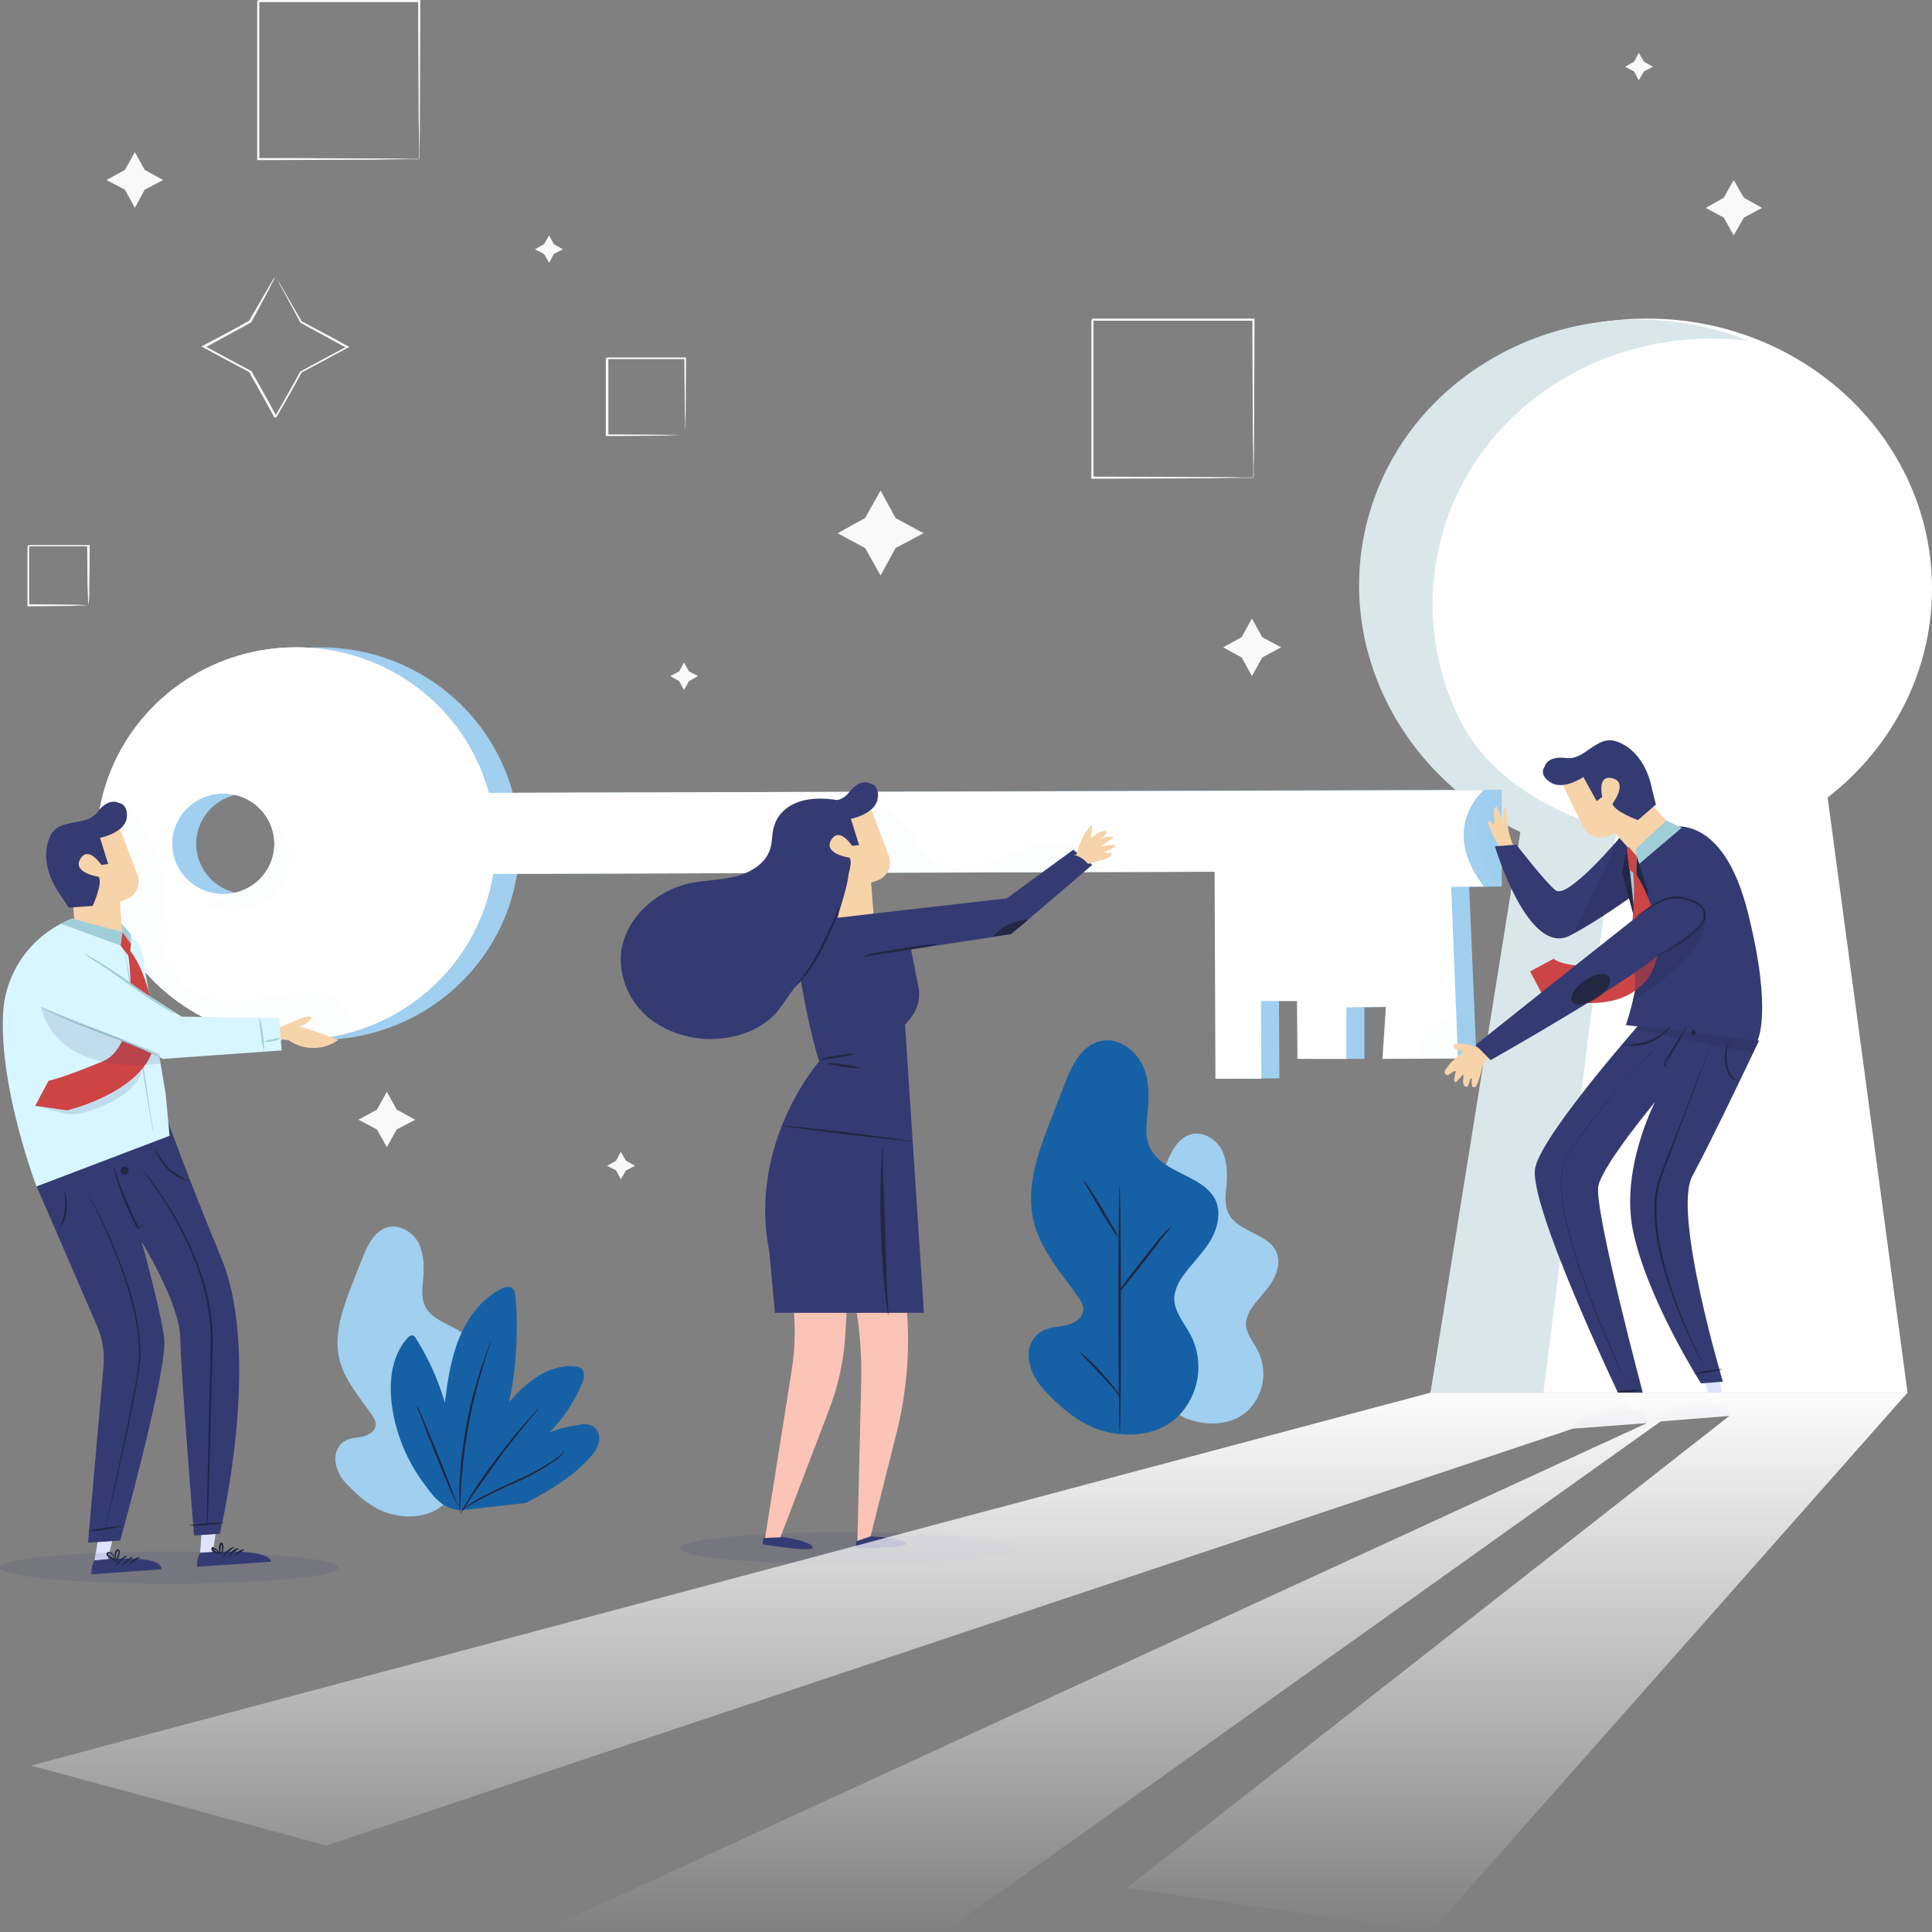 <svg width="1500" height="1500" viewBox="0 0 1500 1500" fill="none" xmlns="http://www.w3.org/2000/svg">
<rect x="0" y="0" width="1500" height="1500" fill="#808080" stroke="none"/>
<g clip-path="url(#clip0_11_2)">
<path d="M1279 666.608C1401.05 666.608 1500 572.754 1500 456.98C1500 341.207 1401.05 247.353 1279 247.353C1156.94 247.353 1058 341.207 1058 456.98C1058 572.754 1156.94 666.608 1279 666.608Z" fill="white"/>
<path d="M1110.67 1081.27H1481L1419 619.366L1357.99 532.433L1196.32 582.625L1110.67 1081.27Z" fill="white"/>
<path d="M1119 417.611C1146.33 314.929 1249.67 250.958 1358 264.738C1348.92 260.992 1339.56 257.923 1330.01 255.555C1212 225.043 1092 290.983 1062 402.85C1032 514.717 1103.67 630.193 1221.67 661.039C1231.2 663.528 1240.89 665.39 1250.67 666.615C1149.67 625.926 1091.67 520.292 1119 417.611Z" fill="#D9E7EA"/>
<path d="M1250.66 666.278L1198.33 1081.27H1110.67L1180.67 644.954L1250.66 666.278Z" fill="#D9E7EA"/>
<path d="M1180.67 644.954H1255.33L1249 678.416H1175.33L1180.67 644.954Z" fill="#D9E7EA"/>
<path d="M1255.34 644.957C1255.34 644.957 1164.34 626.59 1131.33 554.741L1102.67 580.001L1206.67 656.438L1255.34 644.957Z" fill="#D9E7EA"/>
<path d="M314.333 615.759L1166 613.134V688.247L1140.67 688.574L1146.33 821.765L1087.67 822.092L1090 781.74L1059.33 782.068V822.097H1021.33L1020.99 777.154H993.001L993.334 837.197L957.668 837.524L957.001 676.777L314.668 678.746L314.333 615.759Z" fill="#A0CFEF"/>
<path d="M247.998 502.578C217.374 502.675 187.468 511.707 162.06 528.532C136.653 545.357 116.885 569.219 105.257 597.1C93.629 624.982 90.663 655.631 96.735 685.171C102.806 714.712 117.642 741.817 139.366 763.06C161.09 784.302 188.726 798.727 218.78 804.511C248.835 810.296 279.957 807.179 308.211 795.555C336.466 783.932 360.584 764.323 377.515 739.21C394.446 714.096 403.43 684.606 403.331 654.467C403.291 634.449 399.239 614.635 391.406 596.161C383.573 577.686 372.114 560.914 357.685 546.805C343.256 532.695 326.14 521.526 307.318 513.937C288.496 506.348 268.338 502.488 247.998 502.578ZM191.998 694.162C184.153 694.162 176.484 691.872 169.961 687.583C163.438 683.293 158.354 677.196 155.352 670.063C152.35 662.93 151.564 655.081 153.095 647.508C154.625 639.936 158.403 632.98 163.95 627.52C169.498 622.061 176.565 618.343 184.26 616.836C191.954 615.33 199.93 616.103 207.178 619.058C214.426 622.013 220.621 627.016 224.979 633.436C229.338 639.856 231.664 647.403 231.664 655.124C231.679 660.255 230.664 665.338 228.676 670.081C226.688 674.824 223.767 679.134 220.081 682.762C216.394 686.39 212.015 689.265 207.196 691.221C202.376 693.178 197.212 694.177 191.998 694.162V694.162Z" fill="#A0CFEF"/>
<path d="M300.332 615.757L1152 613.461V688.259L1126.67 688.586L1132 821.777L1073.33 822.104L1076 781.752L1045.33 782.08V822.109H1007.33L1006.99 777.165H979L979.333 837.527H943.665L942.997 676.78L300.665 678.748L300.332 615.757Z" fill="white"/>
<path d="M229.331 502.578C198.708 502.675 168.801 511.707 143.394 528.532C117.986 545.357 98.218 569.219 86.591 597.1C74.963 624.982 71.997 655.631 78.068 685.171C84.139 714.712 98.975 741.817 120.699 763.06C142.423 784.302 170.06 798.727 200.114 804.511C230.168 810.296 261.291 807.179 289.545 795.555C317.8 783.932 341.917 764.323 358.848 739.21C375.779 714.096 384.763 684.606 384.664 654.467C384.624 634.449 380.572 614.635 372.74 596.161C364.907 577.686 353.448 560.914 339.019 546.805C324.59 532.695 307.474 521.526 288.652 513.937C269.83 506.348 249.671 502.488 229.331 502.578V502.578ZM173.332 694.162C165.487 694.162 157.818 691.872 151.295 687.583C144.772 683.293 139.688 677.196 136.685 670.063C133.683 662.93 132.898 655.081 134.428 647.508C135.959 639.936 139.736 632.98 145.284 627.52C150.831 622.061 157.899 618.343 165.593 616.836C173.288 615.33 181.263 616.103 188.511 619.058C195.759 622.013 201.954 627.016 206.313 633.436C210.671 639.856 212.998 647.403 212.998 655.124C213.013 660.255 211.998 665.338 210.01 670.081C208.022 674.824 205.101 679.134 201.414 682.762C197.728 686.39 193.349 689.265 188.529 691.221C183.71 693.178 178.545 694.177 173.332 694.162V694.162Z" fill="white"/>
<path d="M229.331 502.578C198.708 502.675 168.801 511.707 143.394 528.532C117.986 545.357 98.218 569.219 86.591 597.1C74.963 624.982 71.997 655.631 78.068 685.171C84.139 714.712 98.975 741.817 120.699 763.06C142.423 784.302 170.06 798.727 200.114 804.511C230.168 810.296 261.291 807.179 289.545 795.555C317.8 783.932 341.917 764.323 358.848 739.21C375.779 714.096 384.763 684.606 384.664 654.467C384.624 634.449 380.572 614.635 372.74 596.161C364.907 577.686 353.448 560.914 339.019 546.805C324.59 532.695 307.474 521.526 288.652 513.937C269.83 506.348 249.671 502.488 229.331 502.578V502.578ZM173.332 694.162C165.487 694.162 157.818 691.872 151.295 687.583C144.772 683.293 139.688 677.196 136.685 670.063C133.683 662.93 132.898 655.081 134.428 647.508C135.959 639.936 139.736 632.98 145.284 627.52C150.831 622.061 157.899 618.343 165.593 616.836C173.288 615.33 181.263 616.103 188.511 619.058C195.759 622.013 201.954 627.016 206.313 633.436C210.671 639.856 212.998 647.403 212.998 655.124C213.013 660.255 211.998 665.338 210.01 670.081C208.022 674.824 205.101 679.134 201.414 682.762C197.728 686.39 193.349 689.265 188.529 691.221C183.71 693.178 178.545 694.177 173.332 694.162V694.162Z" fill="white"/>
<path d="M1152 613.461C1152 613.461 1116.67 642.659 1152.33 688.574C1152 688.259 1183.67 644.307 1152 613.461Z" fill="#A0CFEF"/>
<g opacity="0.11">
<path opacity="0.11" d="M1100.33 823.088C1100.38 817.842 1101.67 812.678 1104.1 808.008C1106.53 803.338 1110.03 799.291 1114.33 796.189C1117.3 794.296 1120.42 792.65 1123.66 791.268C1127.03 789.58 1130.62 788.365 1134.33 787.658C1138.12 786.992 1142.03 787.691 1145.34 789.626L1146.34 821.777L1100.33 823.088Z" fill="#282F56"/>
</g>
<g opacity="0.11">
<path opacity="0.11" d="M1163.33 685.961C1158.66 680.712 1153.67 675.464 1151.33 669.231C1149.93 664.748 1149.04 660.127 1148.66 655.451C1147.66 646.268 1146.66 636.753 1148.66 627.568C1149.09 623.288 1151.11 619.315 1154.33 616.414C1156.01 615.074 1158.13 614.399 1160.29 614.52C1162.45 614.642 1164.48 615.551 1166 617.071L1163.33 685.961Z" fill="#282F56"/>
</g>
<g opacity="0.11">
<path opacity="0.11" d="M218 646.263C220.333 645.936 223.001 651.185 224.001 660.043C224.582 665.295 224.357 670.603 223.333 675.788C221.967 683.344 217.958 690.192 212 695.144C202.294 702.92 190.182 707.202 177.667 707.282C168.336 706.955 163.001 704.329 163.333 702.033C163.333 699.738 168.666 698.096 175.999 695.473C180.235 694.022 184.357 692.268 188.333 690.225C192.976 687.998 197.339 685.246 201.334 682.024C204.651 679.2 207.176 675.585 208.667 671.527C210.111 667.326 211.335 663.055 212.335 658.731C214 651.517 215.665 646.595 218 646.263V646.263Z" fill="#282F56"/>
</g>
<g opacity="0.12">
<path opacity="0.12" d="M657.331 625.272C663.903 623.687 670.76 623.632 677.356 625.113C683.953 626.594 690.108 629.568 695.332 633.8C707.998 644.297 714.331 661.684 728.665 669.558C742.331 676.775 758.997 673.495 773.331 667.91C787.664 662.325 801.663 654.46 816.997 653.146C832.331 651.832 849.997 659.706 852.997 674.47C785.664 678.407 713.991 677.095 646.663 681.03" fill="#282F56"/>
</g>
<g opacity="0.11">
<path opacity="0.11" d="M78.666 618.712C97 619.369 104.334 631.507 113.999 646.925C123.665 662.344 127 681.044 126.333 699.085C125.665 709.917 124 721.066 125.333 731.89C128.666 755.84 150.667 776.179 174.999 777.818C182.831 778.155 190.674 777.494 198.334 775.849C208.334 774.201 218 772.897 228.001 771.255C242.002 769.287 258.001 767.318 267.334 782.737C269.883 787.416 271.47 792.544 272.002 797.828C272.67 807.34 275.335 798.155 272.67 807.34L221.336 806.029C183.965 805.067 148.253 790.641 120.973 765.486C93.692 740.332 76.741 706.199 73.334 669.561L78.666 618.712Z" fill="#282F56"/>
</g>
<path d="M218.333 807.999C218.707 807.409 219.272 806.959 219.937 806.721C220.602 806.484 221.328 806.472 222.001 806.688C223.35 807.083 224.6 807.754 225.668 808.656C231.245 812.15 237.769 813.895 244.376 813.661C250.983 813.427 257.361 811.224 262.669 807.345C252.668 803.408 242.332 799.81 232.001 796.848C233.89 796.562 235.697 795.888 237.305 794.871C238.912 793.854 240.284 792.515 241.332 790.942C241.665 790.615 242 789.958 241.665 789.631C241.533 789.507 241.375 789.413 241.202 789.356C241.029 789.299 240.846 789.281 240.665 789.304C238.01 789.185 235.37 789.753 233.009 790.952C228.008 792.92 223.008 795.216 218.007 797.185C217.407 797.437 216.843 797.768 216.333 798.169C216.035 798.896 215.921 799.684 216 800.465C216.371 802.634 216.594 804.826 216.668 807.025" fill="#F7D3A9"/>
<path d="M76.666 1192.15L73.333 1211.51L83.667 1210.85L88.335 1191.5L76.666 1192.15Z" fill="#DEE3FF"/>
<path d="M156.665 1186.9L155.333 1206.6L165.333 1204.63L168.334 1184.95L156.665 1186.9Z" fill="#DEE3FF"/>
<path d="M93.333 643.972L106.666 679.075C107.383 680.927 107.719 682.9 107.654 684.88C107.589 686.86 107.124 688.807 106.286 690.609C105.448 692.41 104.254 694.03 102.774 695.372C101.295 696.715 99.558 697.755 97.665 698.431L92.998 700.079L94.998 725.667L58.665 728.292L53.332 655.793L93.333 643.972Z" fill="#F7D3A9"/>
<path d="M92 623.303C92 623.303 84.667 618.709 75.666 630.52C66.665 642.331 45.666 634.457 39.001 649.219C32 663.982 37.326 681.369 46.657 694.491L53.322 704.661L71.984 703.35C71.984 703.35 79.985 685.636 76.652 680.714C76.652 680.714 55.985 677.762 62.318 666.935C68.651 656.108 78.652 671.529 78.652 671.529L83.985 670.872L77.652 650.532C77.652 650.532 95.986 646.923 98.319 635.769C100.001 623.96 92 623.303 92 623.303V623.303Z" fill="#343B73"/>
<path d="M28.332 920.848L75.331 1029.44C79.652 1039.47 81.37 1050.41 80.332 1061.26L68.331 1197.73L93.33 1196.08C93.33 1196.08 127.33 1073.71 127.663 1042.56C127.663 1027.79 109.997 964.146 109.997 964.146C109.997 964.146 139.664 1012.37 139.997 1038.94C140.329 1065.52 150.662 1192.15 150.662 1192.15L170.662 1190.83C170.662 1190.83 203.662 1054.03 171.994 977.268C144.327 910.017 129.993 869.661 129.993 869.661L28.332 920.848Z" fill="#343B73"/>
<path d="M56 713.192C40.531 719.216 27.199 729.577 17.659 742.99C8.118 756.403 2.789 772.278 2.333 788.644C-2.35304e-05 847.039 28.332 921.178 28.332 921.178L131.666 881.811L128.666 849.66L110.332 739.434C109.817 736.658 108.556 734.069 106.68 731.934C104.805 729.8 102.383 728.198 99.666 727.296L56 713.192Z" fill="#D8F6FF"/>
<path d="M118.667 877.876C118.398 877.493 118.28 877.027 118.335 876.564C118.002 875.253 118.002 873.939 117.667 872.3C117 868.036 115.992 862.787 114.999 856.882C112.667 842.775 109.999 825.389 106.999 806.033C103.999 786.678 101.333 769.301 99.343 755.185C98.675 749.279 97.668 744.031 97.01 739.767C96.677 738.118 96.677 736.814 96.342 735.502V733.854C96.611 734.237 96.73 734.703 96.675 735.166C97.007 736.477 97.007 737.791 97.343 739.43C98.01 743.694 99.017 748.943 100.01 754.848C102.343 768.627 105.011 786.341 108.011 805.697C111.011 825.052 113.676 842.429 115.667 856.545C116.334 862.451 117.342 867.699 118 871.963C118.332 873.612 118.332 874.916 118.667 876.228V877.876Z" fill="#A0CED8"/>
<path d="M56 713.192L94.998 723.689L93.665 734.186L46.999 717.129L56 713.192Z" fill="#A0CED8"/>
<path d="M94.665 723.689L101.998 733.531L101.666 725.33L94.333 717.129L94.665 723.689Z" fill="#A0CED8"/>
<path d="M94.998 724.016L93.665 734.186L100.666 743.369L101.666 732.872L95.665 724.671" fill="#CC4444"/>
<path d="M99.666 742.06C99.666 742.06 110.332 811.287 79.666 824.075C49.001 836.863 37.666 839.166 37.666 839.166L27.332 858.521L51.999 862.131C51.999 862.131 123.665 845.401 120.332 800.455C117 755.837 100.998 738.123 100.998 738.123L99.666 742.06Z" fill="#CC4444"/>
<path d="M31.665 777.82L126.333 822.109L218.665 815.549L216.665 790.288L140.999 789.304L53.676 733.531" fill="#D8F6FF"/>
<path d="M32 781.755C32 781.755 33.333 782.412 35.668 783.403C38.003 784.394 41.336 786.028 45.669 787.997C54.002 791.606 66.005 796.198 79.336 801.119C92.668 806.04 104.671 810.962 113.004 814.899C117.338 816.867 120.671 818.508 123.005 819.82C125.338 821.131 126.338 821.788 126.338 821.788C126.338 821.788 125.005 821.131 122.67 820.14C120.335 819.149 117.004 817.515 112.669 815.546C104.336 811.937 92.333 807.345 79.001 802.424C65.67 797.503 53.667 792.581 45.334 788.644C41 786.676 37.666 785.035 35.333 783.723C33.333 782.739 32 782.082 32 781.755Z" fill="#A0CED8"/>
<path d="M136.666 787.333C135.639 786.958 134.637 786.52 133.666 786.021C131.666 785.037 128.998 783.396 125.665 781.427C119 777.49 110.332 771.585 100.666 764.697C91 757.81 82.332 751.902 75.999 747.638C73.331 745.99 70.666 744.358 68.343 742.717C66.668 741.733 65.675 741.069 65.675 740.748C65.675 740.428 66.675 741.076 68.675 742.06C70.675 743.044 73.343 744.685 76.676 746.654C83.341 750.591 92.01 756.496 101.675 763.384C111.341 770.271 120.009 776.179 126.342 780.443C129.01 782.091 131.675 783.723 133.999 785.364C135.666 786.676 136.666 787.333 136.666 787.333Z" fill="#A0CED8"/>
<path d="M205.002 816.198C203.845 812.009 203.064 807.727 202.669 803.403C201.669 796.186 200.994 790.281 201.669 790.281C202.826 794.47 203.606 798.752 204.002 803.076C204.805 807.403 205.14 811.802 205.002 816.198Z" fill="#A0CED8"/>
<path d="M218 806.033C216.118 807.308 213.94 808.097 211.667 808.329C209.497 808.921 207.221 809.033 205.002 808.657C207.024 807.818 209.156 807.263 211.335 807.008C213.46 806.216 215.733 805.883 218 806.033V806.033Z" fill="#A0CED8"/>
<path d="M73.334 1211.51C71.599 1214.85 70.794 1218.59 71.001 1222.34L125 1218.4C125 1218.4 129.668 1207.57 83.999 1210.53L73.334 1211.51Z" fill="#343B73"/>
<path d="M155.333 1205.6C153.598 1208.95 152.793 1212.68 153 1216.43L210.332 1212.49C210.332 1212.49 212.007 1202.65 165.666 1204.96L155.333 1205.6Z" fill="#343B73"/>
<path d="M98.666 1207.9C98.998 1208.23 96.665 1209.55 94.333 1211.84C92 1213.8 90.332 1215.77 90 1215.45C89.667 1215.12 91 1212.82 93.668 1210.85C95.665 1208.56 98.333 1207.57 98.666 1207.9V1207.9Z" fill="#222742"/>
<path d="M103.001 1208.88C103.333 1209.21 101.326 1210.53 99.001 1212.49C96.668 1214.14 94.668 1215.77 94.668 1215.45C94.335 1215.12 96 1213.15 98.335 1211.18C100.668 1209.54 103.001 1208.55 103.001 1208.88V1208.88Z" fill="#222742"/>
<path d="M108.999 1208.88C107.634 1209.98 106.185 1210.96 104.666 1211.84C102.333 1213.48 100.666 1215.12 100.333 1214.79C100.001 1214.46 101.333 1212.49 104.001 1210.52C105.477 1209.53 107.209 1208.96 108.999 1208.88V1208.88Z" fill="#222742"/>
<path d="M89.997 1213.15C89.244 1211.27 88.903 1209.26 88.997 1207.24C88.896 1206.21 89.13 1205.18 89.665 1204.29C89.927 1203.7 90.402 1203.24 90.998 1202.98C91.217 1202.93 91.445 1202.92 91.667 1202.96C91.889 1203 92.1 1203.08 92.288 1203.2C92.475 1203.33 92.635 1203.49 92.757 1203.67C92.88 1203.86 92.961 1204.07 92.998 1204.29C92.966 1205.63 92.741 1206.95 92.33 1208.23L91.663 1210.19L91.33 1211.18C91.306 1211.43 91.188 1211.67 90.998 1211.84C90.665 1212.16 90.33 1212.49 89.997 1212.16C87.338 1211.34 84.931 1209.87 82.997 1207.9C82.664 1207.24 82.329 1206.25 82.997 1205.6C83.664 1204.96 84.329 1204.62 84.997 1204.95C85.574 1205.03 86.122 1205.25 86.588 1205.59C87.054 1205.94 87.425 1206.39 87.665 1206.91C88.814 1208.55 89.4 1210.51 89.34 1212.49C89.13 1210.55 88.316 1208.72 87.007 1207.24C86.796 1206.89 86.507 1206.59 86.16 1206.36C85.814 1206.13 85.419 1205.99 85.007 1205.93C84.007 1205.93 83.674 1206.59 84.339 1207.24C86.081 1208.82 88.119 1210.05 90.34 1210.85C90.007 1211.51 90.34 1210.2 90.672 1209.87L91.34 1207.9C91.66 1206.83 91.884 1205.73 92.007 1204.62C92.007 1203.64 91.34 1204.29 90.674 1204.95C90.258 1205.76 90.03 1206.66 90.007 1207.57C89.806 1209.43 89.803 1211.29 89.997 1213.15V1213.15Z" fill="#222742"/>
<path d="M181.332 1201.34C181.331 1201.29 181.339 1201.25 181.356 1201.21C181.372 1201.17 181.396 1201.13 181.428 1201.1C181.459 1201.07 181.496 1201.05 181.537 1201.03C181.577 1201.02 181.621 1201.01 181.665 1201.01L181.998 1201.34C180.369 1202.45 178.811 1203.65 177.33 1204.95C174.662 1207.24 173.329 1209.87 172.997 1209.54C173.082 1208.42 173.427 1207.33 174.005 1206.37C174.583 1205.4 175.378 1204.58 176.33 1203.96C177.895 1202.47 179.86 1201.44 181.995 1201.01L182.328 1201.34H181.332Z" fill="#222742"/>
<path d="M185.668 1202.32C185.668 1202.65 183.335 1203.63 181.335 1205.27C179.002 1207.24 178.002 1209.21 177.667 1208.88C177.334 1208.88 178 1206.26 180.667 1203.96C181.29 1203.29 182.076 1202.79 182.951 1202.5C183.826 1202.22 184.761 1202.15 185.668 1202.32V1202.32Z" fill="#222742"/>
<path d="M189.668 1202.98C188.576 1204.02 187.342 1204.9 186 1205.6C184 1206.91 182.667 1208.56 182.332 1208.56C181.997 1208.56 183 1206.26 185 1204.62C187.34 1202.98 189.668 1202.65 189.668 1202.98Z" fill="#222742"/>
<path d="M171.332 1206.59C170.908 1206.36 170.561 1206.02 170.331 1205.6C170.025 1204.31 169.913 1202.99 169.999 1201.67C169.945 1200.78 170.057 1199.89 170.331 1199.04C170.664 1198.71 170.664 1197.73 171.664 1197.73C172.664 1197.4 173.339 1198.71 173.339 1199.38C173.674 1200.56 173.674 1201.81 173.339 1202.99C173.339 1203.64 173.006 1204.3 173.006 1204.96C173.006 1205.28 172.674 1205.61 172.674 1205.94C172.515 1206.14 172.313 1206.3 172.083 1206.42C171.852 1206.53 171.599 1206.59 171.341 1206.6C169.983 1206.57 168.636 1206.34 167.341 1205.94C166.088 1205.56 165.019 1204.75 164.341 1203.64C164.174 1203.34 164.087 1203 164.087 1202.66C164.087 1202.32 164.174 1201.98 164.341 1201.68C164.341 1201.02 165.673 1201.02 165.673 1201.35L166.341 1201.68C167.173 1202.15 167.955 1202.7 168.673 1203.32C171.006 1205.62 172.006 1207.59 171.674 1207.59C171.341 1207.59 170.341 1205.94 168.006 1203.98C167.338 1203.65 166.673 1202.99 166.006 1202.67L165.338 1202.34V1202.01H165.671C165.669 1202.37 165.786 1202.71 166.003 1203C166.671 1204.64 169.671 1205.29 171.336 1205.62C171.669 1205.95 172.004 1203.97 172.336 1203.33V1200.05C172.336 1199.39 172.004 1199.39 172.004 1199.39C171.671 1199.39 171.671 1199.72 171.671 1200.05C171.376 1200.89 171.262 1201.78 171.339 1202.67C171.102 1203.86 170.991 1205.07 171.006 1206.28C170.999 1205.93 171.332 1206.26 171.332 1206.59V1206.59Z" fill="#222742"/>
<path d="M95 1184.93C90.659 1186.26 86.191 1187.14 81.667 1187.56C77.185 1188.56 72.594 1189 68.001 1188.87C72.341 1187.55 76.809 1186.67 81.334 1186.25C85.848 1185.46 90.417 1185.02 95 1184.93Z" fill="#222742"/>
<path d="M174.66 1182.31C170.04 1183.19 165.36 1183.74 160.658 1183.96C156.016 1184.55 151.323 1184.66 146.657 1184.28C151.277 1183.4 155.957 1182.85 160.658 1182.64C165.314 1182.24 169.99 1182.13 174.66 1182.31V1182.31Z" fill="#222742"/>
<path d="M49.664 924.456C49.997 924.128 52.997 931.345 51.664 940.201C51.028 945.616 48.831 950.739 45.331 954.965C47.792 950.224 49.479 945.131 50.332 939.874C50.933 934.732 50.707 929.529 49.664 924.456V924.456Z" fill="#222742"/>
<path d="M148 917.568C146.056 917.222 144.157 916.669 142.334 915.92C138.036 914.084 134.09 911.536 130.668 908.385C127.304 905.128 124.49 901.363 122.335 897.231C120.66 893.951 120.002 891.983 120.335 891.983C120.667 891.655 124.002 899.857 131.668 907.401C136.507 911.65 142.025 915.085 148 917.568V917.568Z" fill="#222742"/>
<path d="M114.007 950.048C111.862 951.484 109.637 952.798 107.341 953.985L107.008 954.312L106.676 953.985C103.134 947.631 100.017 941.056 97.345 934.303C94.345 926.768 91.679 919.869 90.344 914.948C89.677 912.322 89.012 910.354 88.67 908.715C88.539 908.31 88.532 907.876 88.651 907.468C88.77 907.059 89.008 906.694 89.337 906.419C89.105 907.167 89.105 907.967 89.337 908.715C89.67 910.026 90.67 911.995 91.337 914.62C93.012 919.541 95.67 926.431 98.993 933.975C102.326 941.849 105.659 948.739 107.994 953.658L107.327 953.331C109.465 952.07 111.698 950.973 114.007 950.048V950.048Z" fill="#222742"/>
<path d="M160.666 1183.29V1171.81C160.666 1163.94 160.998 1153.45 161.333 1140.65C162.001 1114.07 162.666 1077.99 163.666 1038.29C163.079 1019.59 159.479 1001.1 153 983.505C147.623 969.213 141.045 955.386 133.333 942.17C128.149 933.234 122.474 924.583 116.334 916.254C114.334 913.63 112.668 911.333 111.334 909.365C110.708 908.649 110.148 907.881 109.659 907.069C109.659 907.069 110.327 907.726 111.659 909.365C112.992 911.003 114.66 912.974 116.992 915.925C123.263 924.234 129.05 932.886 134.326 941.84C142.288 955.089 148.983 969.036 154.325 983.503C161.047 1001.15 164.766 1019.77 165.331 1038.62C164.331 1078.31 163.331 1114.07 162.663 1140.97C162.331 1153.77 161.996 1164.26 161.663 1171.82C161.663 1175.1 161.331 1178.05 161.331 1180.34C161.179 1181.34 160.957 1182.33 160.666 1183.29V1183.29Z" fill="#222742"/>
<path d="M81.667 1188.21C81.698 1187.33 81.809 1186.45 81.999 1185.59C82.332 1183.29 82.999 1180.67 83.674 1177.71C85.349 1170.5 87.342 1160.65 90.007 1148.85C93.05 1134.53 96.05 1120.21 99.008 1105.87C100.682 1097.67 102.341 1089.14 104.008 1080.61C105.854 1071.61 107.189 1062.52 108.008 1053.38C108.341 1034.35 104.008 1016.65 99.343 1000.89C95.086 986.925 89.962 973.228 83.999 959.879C78.999 948.398 74.668 939.212 71.333 932.979C70.001 930.027 68.666 927.731 67.665 925.762C67.135 924.932 66.689 924.053 66.333 923.137C66.916 923.816 67.368 924.594 67.665 925.433C68.666 927.401 69.998 929.697 71.666 932.65C74.999 938.883 79.666 947.741 84.667 959.222C90.603 972.616 95.832 986.303 100.333 1000.23C105.001 1015.97 109.334 1034.02 108.999 1053.05C108.203 1062.3 106.867 1071.49 104.999 1080.59C103.422 1089.03 101.755 1097.45 99.998 1105.86C96.665 1121.93 93.333 1136.36 90.667 1148.83C88 1160.64 85.667 1170.15 84.002 1177.7C83.335 1180.65 82.668 1183.28 82.002 1185.57C82.022 1186.46 81.91 1187.35 81.667 1188.21V1188.21Z" fill="#222742"/>
<path opacity="0.14" d="M32 781.755C32 781.755 38.666 834.244 122.333 826.043L124.665 825.716L123.998 818.181L32 781.755Z" fill="#343B73"/>
<path opacity="0.14" d="M27.332 858.518L47.999 864.094C53.249 865.407 58.75 865.407 64 864.094C78.334 860.157 106.001 849.987 110.667 829.975C96 846.705 75.334 855.891 51.999 862.453L27.332 858.518Z" fill="#343B73"/>
<path d="M99.998 908.712C100.031 909.329 99.877 909.94 99.557 910.471C99.236 911.001 98.763 911.426 98.197 911.691C97.631 911.957 96.998 912.051 96.378 911.963C95.757 911.874 95.177 911.607 94.712 911.194C94.246 910.781 93.915 910.242 93.76 909.644C93.606 909.046 93.635 908.416 93.844 907.835C94.053 907.253 94.433 906.745 94.935 906.376C95.437 906.007 96.039 905.792 96.665 905.76C97.482 905.798 98.259 906.113 98.867 906.651C99.474 907.189 99.874 907.918 99.998 908.712V908.712Z" fill="#222742"/>
<path d="M1150.33 830.308C1151.26 826.51 1153.5 823.146 1156.66 820.795C1154.71 818.766 1152.6 816.9 1150.33 815.217" fill="#F7D3A9"/>
<path d="M1151 812.591C1148.33 814.24 1145 812.591 1142 811.607C1138.26 810.294 1134.24 809.954 1130.33 810.623C1129.86 810.574 1129.39 810.69 1129 810.95C1127.66 811.934 1128.66 813.903 1130 814.56C1131.33 815.217 1133 815.217 1134.67 815.871C1135 816.199 1135.33 816.199 1135.33 816.528C1135.67 817.185 1134.67 818.177 1134 818.497C1129.77 821.51 1126.06 825.166 1122.99 829.328C1122.36 830.094 1121.9 830.991 1121.66 831.954C1121.64 832.467 1121.74 832.979 1121.98 833.439C1122.21 833.899 1122.56 834.291 1122.99 834.579C1124.99 835.563 1127.99 830.969 1130.33 831.626C1129.69 833.771 1129.25 835.966 1128.99 838.186C1128.99 838.843 1128.99 839.835 1129.66 840.155C1129.84 840.177 1130.03 840.159 1130.2 840.102C1130.37 840.046 1130.53 839.952 1130.66 839.827C1132.34 838.843 1134.33 835.563 1136 834.252C1136.66 835.563 1135.66 839.5 1136 840.812C1136 842.123 1137.33 844.092 1138.66 843.764C1140.66 843.437 1140.66 838.843 1142 837.204C1143.33 836.22 1142 840.157 1143 843.437C1143 843.437 1145.33 846.717 1147.66 839.827C1148.89 836.394 1149.89 832.888 1150.66 829.33" fill="#F7D3A9"/>
<path d="M1164.33 658.079C1160.91 652.441 1158.01 646.512 1155.67 640.365C1155.33 639.381 1155 638.397 1155.67 637.74C1156.33 637.083 1157.34 637.74 1158 638.397C1158.66 639.054 1159.33 640.045 1160 640.045C1160.38 637.536 1160.27 634.978 1159.67 632.51C1159.33 629.885 1160 626.934 1162 625.95C1164 630.214 1165.67 634.479 1167.33 638.745C1167.06 636.021 1166.94 633.282 1167 630.544C1166.95 629.764 1167.06 628.982 1167.33 628.248C1167.39 628.092 1167.48 627.949 1167.6 627.83C1167.72 627.711 1167.86 627.617 1168.02 627.555C1168.18 627.493 1168.35 627.464 1168.52 627.471C1168.69 627.477 1168.85 627.518 1169.01 627.591C1169.68 627.919 1169.67 628.903 1169.67 629.887C1170.01 639.4 1171.35 649.57 1175.68 657.771C1175.19 657.23 1174.54 656.846 1173.83 656.671C1173.12 656.495 1172.37 656.536 1171.68 656.787C1169.67 657.114 1167.01 657.771 1164.34 658.098" fill="#F7D3A9"/>
<path d="M1270.66 1075.69L1275 1094.72L1264.66 1094.39L1259 1075.37L1270.66 1075.69Z" fill="#DEE3FF"/>
<path d="M1274.67 1094.06C1276.88 1097.18 1278.26 1100.79 1278.67 1104.56L1221.32 1108.5C1221.32 1108.5 1218.32 1098.98 1264.32 1094.72L1274.67 1094.06Z" fill="#343B73"/>
<path d="M1248.67 1093.41C1250.73 1093.42 1252.72 1094.11 1254.33 1095.38C1257.67 1097.34 1258.67 1100.3 1258.33 1100.62C1258 1100.95 1256.33 1098.33 1253.33 1096.69C1251 1095.04 1248.66 1094.39 1248 1093.73L1248.67 1093.41V1093.41Z" fill="#222742"/>
<path d="M1244.33 1094.72C1244.33 1094.39 1247 1094.39 1250 1096.03C1252.66 1097.68 1254 1100.3 1253.66 1100.3C1253.33 1100.62 1251.99 1098.65 1249.33 1097.02C1246.66 1095.7 1244.33 1095.38 1244.33 1094.72Z" fill="#222742"/>
<path d="M1240.33 1096.03C1240.33 1095.71 1242.66 1095.71 1245 1097.02C1247.33 1098.33 1248.67 1100.3 1248.33 1100.63C1248 1100.96 1246.66 1099.64 1244.33 1098.33C1242.33 1097.02 1240.33 1096.69 1240.33 1096.03Z" fill="#222742"/>
<path d="M1259 1097.02C1259.01 1096.56 1259.13 1096.12 1259.33 1095.71C1259.21 1094.49 1258.99 1093.28 1258.66 1092.1C1258.33 1091.44 1258 1090.45 1257.66 1089.8C1257.33 1089.47 1257.33 1089.14 1257 1089.14V1089.8C1256.96 1090.9 1257.07 1092.01 1257.33 1093.08C1257.66 1094.07 1258.33 1095.71 1258.66 1095.38C1260.34 1094.72 1263.33 1093.73 1263.66 1092.1V1091.11L1262.99 1091.44C1262.33 1092.1 1261.66 1092.42 1260.99 1093.09C1259.7 1094.28 1258.67 1095.74 1257.99 1097.35C1258.37 1095.56 1259.17 1093.87 1260.33 1092.43L1262.33 1090.46L1262.99 1090.14C1262.99 1089.81 1264.33 1089.81 1264.33 1090.46C1264.49 1090.77 1264.58 1091.1 1264.58 1091.45C1264.58 1091.79 1264.49 1092.13 1264.33 1092.43C1264.13 1093.09 1263.79 1093.69 1263.33 1094.2C1262.87 1094.71 1262.3 1095.11 1261.66 1095.38C1260.52 1096.02 1259.28 1096.46 1257.99 1096.7C1257.49 1096.61 1257.03 1096.38 1256.66 1096.04C1256.33 1095.71 1256.33 1095.38 1255.99 1095.05C1255.66 1094.4 1255.66 1093.74 1255.32 1093.41C1255.05 1092.22 1254.94 1091.01 1254.99 1089.8C1254.99 1089.47 1255.32 1088.15 1256.32 1088.15C1257.32 1088.15 1257.66 1088.81 1258 1089.46C1258.34 1090.3 1258.56 1091.18 1258.67 1092.09C1259.08 1093.35 1259.2 1094.7 1259 1096.02C1259.66 1096.69 1259.33 1097.02 1259 1097.02V1097.02Z" fill="#222742"/>
<path d="M1334.67 1070.11L1338.67 1089.14L1328.33 1088.82L1322.67 1069.79L1334.67 1070.11Z" fill="#DEE3FF"/>
<path d="M1338.67 1088.49C1340.88 1091.6 1342.26 1095.21 1342.67 1098.98L1285.32 1102.92C1285.32 1102.92 1282.32 1093.41 1328.32 1089.14L1338.67 1088.49Z" fill="#343B73"/>
<path d="M1312.33 1087.83C1314.39 1087.84 1316.39 1088.53 1318 1089.8C1321.33 1091.77 1322.33 1094.72 1322 1095.05C1321.67 1095.37 1320 1092.75 1317 1091.11C1314.67 1089.46 1312.33 1088.81 1311.66 1088.16L1312.33 1087.83V1087.83Z" fill="#222742"/>
<path d="M1308 1089.14C1308 1088.81 1310.67 1088.81 1313.66 1090.45C1316.33 1092.1 1317.67 1094.72 1317.33 1094.72C1317 1095.05 1315.66 1093.07 1313 1091.44C1311.28 1090.79 1309.61 1090.02 1308 1089.14V1089.14Z" fill="#222742"/>
<path d="M1304 1090.46C1304 1090.13 1306.33 1090.13 1308.67 1091.44C1311 1092.75 1312.33 1094.72 1312 1095.05C1311.66 1095.38 1310.32 1094.07 1308 1092.75C1306 1091.44 1304 1090.78 1304 1090.46Z" fill="#222742"/>
<path d="M1323 1091.44C1323.01 1090.99 1323.13 1090.54 1323.33 1090.13C1323.21 1088.91 1322.99 1087.7 1322.66 1086.52C1322.33 1085.86 1322 1084.87 1321.66 1084.22C1321.33 1083.9 1321.33 1083.57 1321 1083.57V1084.22C1320.96 1085.33 1321.07 1086.43 1321.33 1087.5C1321.66 1088.49 1322.33 1090.13 1322.66 1089.8C1324.34 1089.14 1327.33 1088.15 1327.66 1086.52V1085.53L1326.99 1085.86C1326.33 1086.52 1325.66 1086.85 1324.99 1087.51C1323.7 1088.71 1322.67 1090.16 1321.99 1091.77C1322.38 1089.98 1323.17 1088.3 1324.33 1086.85L1326.33 1084.88L1326.99 1084.56C1326.99 1084.23 1328.33 1084.23 1328.33 1084.88C1328.49 1085.19 1328.58 1085.53 1328.58 1085.87C1328.58 1086.21 1328.49 1086.55 1328.33 1086.85C1328.13 1087.51 1327.79 1088.11 1327.33 1088.62C1326.87 1089.13 1326.3 1089.54 1325.66 1089.81C1324.52 1090.44 1323.28 1090.88 1321.99 1091.12C1321.49 1091.04 1321.03 1090.81 1320.66 1090.46C1320.33 1090.13 1320.33 1089.8 1319.99 1089.48C1319.66 1088.82 1319.66 1088.16 1319.33 1087.83C1319.05 1086.65 1318.94 1085.43 1318.99 1084.22C1318.99 1083.89 1319.33 1082.57 1320.33 1082.57C1321.33 1082.57 1321.66 1083.23 1322 1083.88C1322.34 1084.72 1322.57 1085.61 1322.67 1086.51C1323.09 1087.78 1323.2 1089.12 1323 1090.44C1323.33 1091.11 1323 1091.44 1323 1091.44V1091.44Z" fill="#222742"/>
<path d="M1296.66 642.331C1296.66 642.331 1337.34 629.866 1357 708.262C1376.66 786.339 1364.33 808.318 1364.33 808.318L1262.33 795.862C1262.33 795.862 1276.33 754.855 1272.33 729.595C1268.33 704.334 1253 656.438 1253 656.438C1253 656.438 1275.33 639.379 1296.66 642.331V642.331Z" fill="#343B73"/>
<path d="M1160.66 657.095C1160.66 657.095 1186.33 743.374 1219 726.322C1251.66 709.27 1294 675.801 1294 675.801L1257.67 650.206C1257.67 650.206 1216.99 698.758 1207.66 691.212C1198.66 683.677 1177.33 655.781 1177.33 655.781L1160.66 657.095Z" fill="#343B73"/>
<path opacity="0.35" d="M1257.66 650.206L1221.33 725.319L1270 693.498L1268 655.772L1257.66 650.206Z" fill="#282F56"/>
<path d="M1280 787.003C1280 787.003 1198.33 878.531 1192 906.415C1185.66 933.964 1258.33 1085.86 1258.33 1085.86L1276.33 1084.55C1276.33 1084.55 1237 937.581 1241 920.521C1245 903.462 1285 855.566 1285 855.566C1285 855.566 1257.67 907.726 1268 956.279C1279.33 1009.42 1320.67 1074.05 1320.67 1074.05L1337.66 1072.74C1337.66 1072.74 1298.33 941.518 1314 912.977C1330.33 882.795 1365.66 808 1365.66 808L1280 787.003Z" fill="#343B73"/>
<path d="M1328 811.607C1327.73 812.469 1327.5 813.346 1327.33 814.233C1326.66 816.201 1325.66 818.497 1324.66 821.45C1322 828.339 1318.66 837.197 1314.66 848.022C1310.33 859.503 1305.33 872.626 1300 887.06C1297.33 894.594 1294.33 902.15 1291.33 910.024C1289.76 914.072 1288.53 918.242 1287.66 922.49C1287 926.754 1286.33 931.348 1285.99 935.612C1285.66 953.656 1289.32 970.715 1293.32 985.804C1297.06 999.189 1301.62 1012.34 1306.99 1025.17C1311.32 1036.33 1315.32 1044.85 1318.32 1051.09C1319.65 1053.71 1320.65 1056.01 1321.65 1057.98C1322.32 1059.62 1322.65 1060.27 1322.65 1060.27C1322.07 1059.59 1321.62 1058.82 1321.32 1057.98C1320.22 1055.62 1319 1053.32 1317.65 1051.09C1314.65 1045.18 1310.65 1036.32 1305.99 1025.5C1300.55 1012.65 1295.87 999.51 1291.99 986.131C1286.94 969.749 1284.36 952.728 1284.33 935.61C1284.54 931.091 1285.1 926.595 1286 922.16C1286.98 917.903 1288.32 913.734 1290.01 909.695C1293.01 901.821 1296.01 893.949 1299.01 886.73C1304.67 872.296 1309.67 858.846 1314.01 847.692C1318.34 836.861 1321.66 828.01 1324.34 821.447C1325.34 818.822 1326.34 816.199 1327.34 814.23C1327.23 813.306 1327.46 812.374 1328 811.607V811.607Z" fill="#222742"/>
<path d="M1284.33 814.232C1284.33 814.232 1283.66 814.889 1282.33 816.528C1280.66 818.176 1278.66 820.465 1276.33 823.088C1271.33 828.664 1263.67 836.868 1255 847.365C1244.48 859.332 1234.57 871.814 1225.33 884.764C1223 888.373 1220.33 892.298 1218 896.245C1215.45 900.244 1213.75 904.707 1213 909.367C1211.32 918.88 1212.66 929.05 1214.33 939.219C1218.09 958.212 1223.44 976.865 1230.33 994.989C1236.33 1011.72 1242.33 1026.81 1247.66 1039.28C1253 1051.75 1257.33 1061.91 1260.33 1068.8C1261.66 1072.08 1263 1074.71 1264 1076.68C1264.32 1077.71 1264.77 1078.7 1265.33 1079.63C1264.8 1078.8 1264.36 1077.92 1264 1077C1263 1074.71 1261.66 1072.41 1260.33 1069.13C1257 1062.24 1252.67 1052.4 1247.33 1039.93C1241.98 1027.46 1236 1012.38 1230 995.644C1223.11 977.407 1217.76 958.645 1214 939.547C1212.32 929.377 1211 919.207 1212.66 909.365C1213.53 904.582 1215.34 900.013 1218 895.915C1220.33 891.651 1223 888.041 1225.33 884.104C1234.59 871.083 1244.61 858.596 1255.33 846.705C1264.33 836.536 1271.66 828.339 1277 822.756C1278.92 820.609 1280.92 818.53 1283 816.524C1283.14 815.623 1283.61 814.806 1284.33 814.232V814.232Z" fill="#222742"/>
<path d="M1274.33 1079.3C1271.18 1080.16 1267.93 1080.6 1264.67 1080.61C1261.46 1081.01 1258.21 1081.01 1255 1080.61C1258.15 1079.75 1261.4 1079.31 1264.67 1079.3C1267.88 1078.9 1271.12 1078.9 1274.33 1079.3V1079.3Z" fill="#222742"/>
<path d="M1337.33 1062.9C1333.8 1064.26 1330.1 1065.14 1326.33 1065.52C1322.6 1066.34 1318.81 1066.78 1314.99 1066.83C1318.52 1065.47 1322.23 1064.59 1326 1064.21C1329.73 1063.42 1333.52 1062.99 1337.33 1062.9Z" fill="#222742"/>
<path d="M1349.67 838.836C1348.68 838.959 1347.68 838.845 1346.75 838.502C1345.82 838.159 1344.99 837.598 1344.33 836.868C1341.43 833.426 1339.69 829.186 1339.33 824.729C1338.46 818.48 1339.75 812.125 1343 806.686C1340.88 812.344 1340.09 818.398 1340.67 824.4C1341.06 828.638 1342.55 832.705 1345 836.211C1346.25 837.526 1347.88 838.441 1349.67 838.836V838.836Z" fill="#222742"/>
<path d="M1297.33 796.187C1296.41 798.024 1295.17 799.689 1293.67 801.108C1290.02 804.619 1285.72 807.403 1281 809.309C1276.27 811.315 1271.14 812.214 1266 811.934C1262 811.934 1259.67 811.277 1259.67 810.95C1266.69 811.368 1273.72 810.363 1280.33 807.997C1291.33 803.736 1296.99 795.862 1297.33 796.187V796.187Z" fill="#222742"/>
<path d="M1309.66 796.189C1309 797.986 1308.22 799.739 1307.33 801.437C1305.35 805.607 1303.13 809.66 1300.67 813.576C1298.35 817.547 1295.79 821.381 1293.01 825.057C1292.34 826.369 1293.68 827.353 1294.34 828.01C1294.83 828.136 1295.28 828.36 1295.68 828.667C1295.1 828.639 1294.54 828.529 1294 828.339C1293.35 828.201 1292.76 827.855 1292.33 827.355C1291.95 827.034 1291.71 826.589 1291.65 826.105C1291.59 825.621 1291.71 825.131 1291.99 824.73C1293.99 821.45 1296.66 817.513 1299.33 812.919C1305.33 803.724 1309.33 796.189 1309.66 796.189Z" fill="#222742"/>
<path d="M1315 799.469C1314.5 799.746 1314.06 800.123 1313.72 800.575C1313.37 801.027 1313.13 801.544 1313 802.094C1313 803.079 1314 804.39 1315 804.063C1315.33 804.063 1315.67 803.736 1316 803.406C1316.35 802.744 1316.45 801.976 1316.26 801.249C1316.08 800.523 1315.63 799.889 1315 799.469" fill="#222742"/>
<path opacity="0.35" d="M1271.66 796.519L1365.66 808L1361 817.513L1269.33 799.146L1271.66 796.519Z" fill="#282F56"/>
<path d="M1212.66 607.885L1229 641.675C1229.84 643.469 1231.04 645.081 1232.53 646.417C1234.01 647.753 1235.75 648.786 1237.64 649.457C1239.53 650.128 1241.54 650.424 1243.54 650.327C1245.55 650.23 1247.52 649.742 1249.33 648.892L1254 646.923L1271.34 666.278L1298.67 642.659L1249.66 588.203L1212.66 607.885Z" fill="#F7D3A9"/>
<path d="M1199.33 595.09C1199.33 595.09 1201.01 586.562 1216 588.53C1230.66 590.499 1239.66 570.164 1255.33 575.735C1271 581.306 1279.66 597.059 1282.66 612.804L1285.66 624.615L1271.66 636.753C1271.66 636.753 1253 629.864 1251.99 623.958C1251.99 623.958 1264.33 607.556 1251.99 604.276C1239.66 600.996 1243.99 618.71 1243.99 618.71L1239.66 621.99L1229.33 603.291C1229.33 603.291 1213.99 613.788 1203.99 607.556C1193.99 601.323 1199.33 595.09 1199.33 595.09V595.09Z" fill="#343B73"/>
<path d="M1271 672.184C1271.33 670.872 1270 659.061 1270 659.061L1293.67 637.081L1305.67 642.656" fill="#A0CED8"/>
<path d="M1306 642.989L1271 672.186Z" fill="#A0CED8"/>
<path d="M1269 707.614L1263.33 657.422L1272.33 666.606L1269.33 709.58" fill="#A0CED8"/>
<path d="M1270.66 664.639L1279.99 693.18L1269.33 714.843L1270.66 664.639Z" fill="#222742"/>
<path d="M1269 713.192L1259.33 677.437L1263.33 657.422L1269 713.192Z" fill="#222742"/>
<path d="M1264.33 657.422L1270.66 664.639L1270.33 679.073L1265 675.464L1263 659.389" fill="#CC4444"/>
<path d="M1268 677.435C1268 677.435 1275 749.607 1243.33 750.264C1211.66 750.921 1206.33 744.358 1206.33 744.358L1188 754.196L1198 773.224C1198 773.224 1241 787.331 1267.33 770.599C1310.66 743.049 1270.66 679.071 1270.66 679.071L1268 677.435Z" fill="#CC4444"/>
<path d="M1288.33 698.429C1285.33 699.74 1145.66 811.28 1145.66 811.28L1157.33 823.091C1157.33 823.091 1282 752.56 1291.33 737.146C1300.66 721.733 1288.33 698.429 1288.33 698.429Z" fill="#343B73"/>
<path d="M1283.66 743.69C1283.66 743.69 1285 743.033 1287.66 741.394C1291.44 739.513 1295.12 737.432 1298.67 735.161C1303.87 731.825 1308.88 728.209 1313.67 724.33C1316.61 722.2 1319.1 719.525 1321 716.456C1322.09 714.936 1322.72 713.152 1322.84 711.3C1322.96 709.448 1322.55 707.599 1321.67 705.959C1319.38 702.888 1316.08 700.687 1312.34 699.726C1308.95 698.341 1305.34 697.563 1301.67 697.43C1294.67 697.103 1289.01 700.383 1284.34 703.006C1280.34 705.302 1277.01 707.6 1273.67 709.566C1271.01 711.214 1269.67 711.862 1269.67 711.862C1269.67 711.862 1271.01 710.878 1273.34 709.236C1276.34 707.268 1280.01 704.643 1284.01 702.019C1288.34 699.394 1294.34 695.787 1302.01 696.114C1305.78 696.245 1309.51 697.021 1313.01 698.41C1317.02 699.565 1320.54 701.986 1323.01 705.299C1323.98 707.148 1324.43 709.218 1324.31 711.294C1324.2 713.371 1323.52 715.379 1322.34 717.11C1320.32 720.189 1317.72 722.861 1314.69 724.984C1309.95 729.083 1304.82 732.711 1299.36 735.816C1295.64 737.892 1291.86 739.861 1288.02 741.721C1286.95 742.243 1285.83 742.682 1284.69 743.033C1284 743.69 1283.66 743.69 1283.66 743.69V743.69Z" fill="#222742"/>
<path d="M1249.33 758.463C1252 762.072 1247.66 769.617 1239.67 774.865C1231.68 780.114 1223 781.425 1220.67 777.818C1218.33 774.211 1222.34 766.664 1230.33 761.415C1238.33 755.837 1246.66 754.526 1249.33 758.463Z" fill="#222742"/>
<path opacity="0.35" d="M1267.66 776.834C1267.66 776.834 1326 742.387 1322.33 716.472L1268.66 755.183C1268.66 755.183 1271.66 762.072 1267.66 776.834Z" fill="#282F56"/>
<path opacity="0.14" d="M262.667 1217.08C262.667 1223.97 203.999 1229.55 131.333 1229.55C59 1229.55 0 1223.97 0 1217.08C0 1210.2 58.667 1204.62 131.333 1204.62C203.999 1204.62 262.667 1210.19 262.667 1217.08V1217.08Z" fill="#343B73"/>
<path opacity="0.14" d="M790.332 1201.99C790.332 1208.88 731.665 1214.46 658.999 1214.46C586.665 1214.46 527.666 1208.88 527.666 1201.99C527.666 1195.11 586.333 1189.53 658.999 1189.53C731.665 1189.53 790.332 1195.1 790.332 1201.99Z" fill="#343B73"/>
<path d="M676.665 628.882L689.999 664.312C690.733 666.162 691.082 668.138 691.025 670.123C690.968 672.108 690.506 674.061 689.666 675.867C688.827 677.673 687.627 679.294 686.137 680.634C684.648 681.974 682.901 683.005 680.998 683.667L676.33 685.315L678.331 711.231L641.663 713.856L636.33 641.027L676.665 628.882Z" fill="#F7D3A9"/>
<path d="M675.333 608.212C675.333 608.212 668 603.619 658.999 615.429C649.998 627.24 628.999 619.366 621.998 634.128C614.998 648.889 620.324 666.278 629.655 679.728L636.32 690.225L654.982 688.913C654.982 688.913 662.982 670.87 659.65 665.948C659.65 665.948 638.983 662.996 645.316 652.169C651.649 641.342 661.65 656.763 661.65 656.763L666.983 656.106L660.65 635.767C660.65 635.767 678.984 632.157 681.316 620.676C683.331 608.869 675.333 608.212 675.333 608.212V608.212Z" fill="#343B73"/>
<path d="M611.665 966.121L616.333 1018.61C617.608 1033.71 617.045 1048.91 614.658 1063.88L593.999 1194.12H605.665L644.003 1093.74C651.098 1075.12 655.257 1055.54 656.336 1035.68L660.336 966.451H611.665V966.121Z" fill="#FBC4B6"/>
<path d="M654.999 947.423L664.329 1014.02C667.606 1032.98 669.057 1052.2 668.662 1071.43L665.665 1197.72L675.665 1193.78L696.332 1111.44C704.655 1077.87 707.023 1043.13 703.333 1008.76L699 947.423H654.999V947.423Z" fill="#FBC4B6"/>
<path d="M644.665 713.192C644.665 713.192 612.998 705.975 620.331 752.559C627.664 799.144 635.997 824.075 635.997 824.075C635.997 824.075 580.33 887.389 597.331 972.027L601.664 1019.27H717.331L702.665 795.532L706.333 791.267C709.342 787.779 711.506 783.662 712.661 779.229C713.816 774.796 713.931 770.163 712.998 765.679L707.33 737.139L784.997 725.328L847.997 671.527L833.331 659.716L781.664 697.442L644.665 713.192Z" fill="#343B73"/>
<path d="M650.001 628.879C638.995 641.345 632.667 656.429 645.668 666.605C647.841 667.956 649.576 669.891 650.668 672.181C651.336 673.493 659.001 675.134 659.001 676.445C658.001 692.848 649.001 709.58 647.996 725.983C647.663 732.543 646.996 739.105 643.663 744.681C638.662 752.555 628.664 755.835 621.651 762.068C613.995 768.628 609.651 778.143 602.99 786.017C592.656 797.498 577.655 804.06 561.989 806.031C542.478 808.624 522.696 803.816 506.654 792.581C498.754 786.85 492.384 779.32 488.088 770.636C483.792 761.951 481.698 752.372 481.987 742.717C483.32 714.833 508.32 691.541 535.987 685.636C547.653 683.34 559.986 683.34 571.32 680.387C582.986 677.434 594.654 670.217 597.987 659.063C599.987 652.831 598.987 645.941 601.655 639.708C601.655 639.708 608.32 614.12 650.989 621.342" fill="#343B73"/>
<path d="M608.665 1193.46C608.665 1193.46 629.999 1196.74 630.999 1201.34C631.999 1205.6 592.001 1199.04 592.001 1199.04L592.668 1194.12" fill="#343B73"/>
<path d="M675.998 1192.81C675.998 1192.81 701.998 1194.12 703.33 1198.38C705.005 1202.65 664.664 1201.66 664.664 1201.66V1196.74" fill="#343B73"/>
<path d="M607 873.937L708.666 886.075Z" fill="#222742"/>
<path d="M708.666 886.077C708.666 886.405 685.666 884.109 657.666 880.829C629.667 877.549 607 874.266 607 873.93C607 873.593 629.999 875.898 657.999 879.178C685.999 882.795 708.666 885.748 708.666 886.077Z" fill="#222742"/>
<path d="M664.332 817.84C659.787 819.388 655.097 820.487 650.331 821.12C645.615 822.103 640.816 822.655 635.997 822.768C640.542 821.219 645.232 820.121 649.998 819.488C654.714 818.504 659.513 817.952 664.332 817.84V817.84Z" fill="#222742"/>
<path d="M668.33 829.326C663.862 829.462 659.393 829.132 654.996 828.341C647.663 827.357 641.995 826.046 641.995 825.389C646.463 825.253 650.932 825.583 655.329 826.373C662.334 827.684 668.33 828.669 668.33 829.326Z" fill="#222742"/>
<path d="M728.332 732.875C725.638 733.836 722.843 734.496 719.999 734.843C714.666 735.827 707.333 737.139 699.332 738.453C691.332 739.767 683.998 740.748 678.666 741.405C675.849 741.893 673.066 742.55 670.332 743.374C670 743.047 673 741.078 678.333 740.094C683.666 739.11 690.999 737.798 699 736.484C707 735.17 714.333 734.188 719.666 733.531C724.999 733.202 728.332 732.875 728.332 732.875V732.875Z" fill="#222742"/>
<path d="M771.333 726.969C777.666 718.768 787.999 714.831 798.333 713.847C794.931 716.974 791.371 719.931 787.667 722.705C786.999 723.362 785.992 724.673 784.999 725.001C784.332 725.328 783.667 725.001 782.667 725.328C778.334 726.312 774.333 726.312 770.666 727.296" fill="#222742"/>
<path d="M650.998 703.677C651.331 703.677 651.331 707.614 648.998 713.847C646.665 719.752 642.998 727.626 638.665 736.482C634.942 743.901 630.476 750.934 625.331 757.478C623.197 760.162 620.856 762.681 618.331 765.013C617.998 764.686 620.663 761.733 624.331 756.812C629.038 750.108 633.27 743.092 636.997 735.816C640.723 728.46 644.279 721.022 647.663 713.508C648.963 710.296 650.077 707.013 650.998 703.677V703.677Z" fill="#222742"/>
<path d="M684.999 890.669C683.267 934.128 684.715 977.653 689.331 1020.91Z" fill="#222742"/>
<path d="M689.666 1021.23L688.666 1016.31C688.334 1013.03 687.666 1008.44 686.992 1002.53C685.659 990.723 684.659 974.32 683.991 956.279C683.324 938.238 683.659 921.833 683.991 910.024C684.324 904.119 684.324 899.193 684.659 895.917C684.994 892.642 684.991 890.669 685.326 890.669C685.54 892.412 685.54 894.174 685.326 895.917V910.024C685.326 921.835 685.326 938.238 685.994 956.279C686.661 974.32 687.669 990.398 688.662 1002.21C688.994 1007.78 689.329 1012.7 689.662 1016.31L689.666 1021.23Z" fill="#222742"/>
<path d="M835.666 663.655C837.999 655.454 840.999 646.596 847.332 640.69C849.332 643.643 845.999 647.58 847.332 650.86C850.665 647.58 854.988 644.3 859.665 645.284C858.414 648.036 856.315 650.331 853.665 651.844C856.998 650.196 860.998 648.564 864.671 649.876C861.338 652.501 858.005 654.797 854.67 657.093C858.301 656.44 861.984 656.11 865.675 656.108C866.343 656.765 865.343 657.757 864.675 658.077C862.142 659.548 859.461 660.758 856.675 661.687C858.35 661.687 859.675 662.014 861.343 662.014C862.01 662.014 862.675 662.014 863.017 662.671C863.359 663.328 862.685 664.319 862.017 664.967C859.767 666.365 857.285 667.365 854.684 667.919C851.684 668.904 848.351 669.568 845.353 670.545H844.671C844.498 670.533 844.335 670.46 844.212 670.339C844.09 670.219 844.016 670.058 844.004 669.888C841.263 666.848 837.666 664.679 833.671 663.655" fill="#F7D3A9"/>
<path d="M1346 139.75L1354 153.53L1368 161.404L1354 168.948L1346 182.728L1338.33 168.948L1324.33 161.413L1338.33 153.539L1346 139.75Z" fill="#F9F9F9"/>
<path d="M104.678 118.1L112.334 131.879L126.668 139.753L112.334 147.297L104.678 161.404L97.022 147.297L82.667 139.762L97 131.888L104.678 118.1Z" fill="#F9F9F9"/>
<path d="M683.666 380.871L695.332 402.195L716.999 414.006L695.332 425.487L683.666 446.811L671.665 425.487L650.331 414.006L671.665 402.195L683.666 380.871Z" fill="#F9F9F9"/>
<path d="M213.993 214.548C213.969 214.8 213.85 215.035 213.66 215.205C213.26 215.827 212.925 216.486 212.66 217.174C211.303 219.511 210.079 221.92 208.992 224.391C205.66 230.624 200.992 239.482 194.991 250.306C184.991 255.882 172.657 262.444 158.991 269.989V268.677C169.997 274.582 181.99 281.142 194.991 288.032H195.324V288.359C201.657 299.513 208.325 311.324 214.99 323.79H213.316V323.463L213.648 322.806L214.316 321.821L215.648 319.526C216.649 317.877 217.323 316.573 218.316 314.932L223.317 306.073C226.649 300.168 229.982 294.263 232.982 288.687V288.359H233.315C245.981 281.47 258.314 274.91 269.315 269.004V270.316C255.649 262.77 243.649 256.209 233.315 250.633C227.314 239.479 222.649 230.951 219.314 224.718C217.89 222.416 216.663 220.003 215.646 217.501L214.646 215.533C214.474 215.174 214.249 214.843 213.978 214.548C213.978 214.548 214.311 215.205 215.311 216.844C216.311 218.483 217.644 220.781 219.311 223.734C222.979 229.967 227.977 238.825 234.313 249.649L233.98 249.322C244.313 254.898 256.314 261.133 269.98 268.677L271.313 269.334L269.98 269.991C258.975 275.896 246.981 282.456 233.98 289.346L234.313 289.019C231.312 294.595 227.98 300.5 224.647 306.405L219.646 315.264C218.646 316.912 217.972 318.216 216.979 319.858L215.646 322.153L214.979 323.138L214.646 323.795V324.122H212.971C206.306 311.656 199.638 299.845 193.305 288.691L193.637 289.019C180.636 282.129 168.638 275.569 157.637 269.664L156.304 269.007L157.637 268.35C171.303 261.133 183.636 254.57 193.637 248.994L193.305 249.322C198.234 240.644 203.235 232.005 208.306 223.407C209.973 220.454 211.306 218.157 212.306 216.517C213.046 216.031 213.631 215.348 213.993 214.548V214.548Z" fill="#F9F9F9"/>
<path d="M972.002 480.273L980.002 494.707L994.669 502.581L980.002 510.455L972.002 524.889L964.001 510.455L949.667 502.581L964.001 494.707L972.002 480.273Z" fill="#F9F9F9"/>
<path d="M530.998 514.389L534.999 521.279L541.999 524.889L534.999 528.825L530.998 535.715L527.331 528.825L520.33 524.889L527.331 521.279L530.998 514.389Z" fill="#F9F9F9"/>
<path d="M1272.33 41.006L1276.33 47.896L1283.33 51.833L1276.33 55.44L1272.33 62.33L1268.66 55.44L1261.67 51.837L1268.67 47.901L1272.33 41.006Z" fill="#F9F9F9"/>
<path d="M426.34 182.725L430.007 189.615L437.008 193.552L430 197.159L426.34 204.049L422.339 197.159L415.334 193.557L422.334 189.62L426.34 182.725Z" fill="#F9F9F9"/>
<path d="M300.344 847.694L308 861.474L322.334 869.348L308 876.883L300.344 890.662L292.688 876.883L278.354 869.348L292.688 861.474L300.344 847.694Z" fill="#F9F9F9"/>
<path d="M481.999 894.279L486 901.168L493 905.105L486 908.715L481.999 915.605L478.332 908.715L471.333 905.11L478.334 901.173L481.999 894.279Z" fill="#F9F9F9"/>
<path d="M972.997 371.031V362.173C972.997 356.267 972.997 347.739 972.665 337.24C972.665 315.577 972.332 285.079 972.332 248.338L972.999 248.994H848.004L849.004 248.01V370.704L848.337 370.047C885.66 370.047 916.67 370.374 938.669 370.374C949.675 370.374 958.003 370.374 964.001 370.701H972.334L973.002 371.029H964.001C958.001 371.029 949.667 371.029 938.669 371.356C916.658 371.356 885.335 371.683 847.992 371.683H847.325V248.338L848.325 247.353H973.992V248.01C973.992 284.743 973.66 315.589 973.66 337.251C973.66 347.748 973.66 356.279 973.327 362.185V370.386C973.33 370.701 973.33 371.031 972.997 371.031V371.031Z" fill="#F9F9F9"/>
<path d="M531.996 337.897V333.303C531.996 330.35 531.996 326.086 531.664 321.164C531.664 310.667 531.331 295.904 531.331 278.19L531.999 278.847H471.331L472.331 277.863V337.906L471.664 337.249C489.663 337.249 504.664 337.576 515.33 337.576C520.663 337.576 524.661 337.576 527.663 337.904C524.663 337.904 520.663 337.904 515.33 338.231C504.324 338.231 489.33 338.558 470.996 338.558H470.329V278.515L471.329 277.531H532.661V278.187C532.661 295.901 532.329 310.992 532.329 321.819C532.329 326.74 532.329 331.002 531.996 333.957V337.894V337.897Z" fill="#F9F9F9"/>
<path d="M325.329 123.678V114.82C325.329 108.914 325.329 100.386 324.997 89.886C324.997 68.224 324.664 37.726 324.664 0.984L325.332 1.641H200.336L201.336 0.657V123.348L200.669 122.691C237.992 122.691 269.002 123.019 291.001 123.019C302.007 123.019 310.335 123.019 316.336 123.346H324.669C324.842 123.533 325.08 123.65 325.336 123.673H316.336C310.335 123.673 302.002 123.673 291.001 124C268.99 124 237.667 124.328 200.324 124.328H199.657V0.984L200.662 0H326.329V0.657C326.329 37.726 325.997 68.235 325.997 89.898C325.997 100.395 325.997 108.926 325.664 114.831V123.033L325.329 123.678Z" fill="#F9F9F9"/>
<path d="M68.659 469.776C68.626 468.567 68.515 467.361 68.326 466.166C68.326 463.87 68.326 460.59 67.993 456.653C67.993 448.452 67.661 436.971 67.661 423.519L68.328 424.176H21.664L22.665 423.191V469.119H22.004C35.67 469.119 47.339 469.446 55.672 469.446C58.898 469.367 62.125 469.476 65.338 469.773H68.659C67.542 469.815 66.429 469.924 65.326 470.101C62.993 470.101 59.66 470.101 55.995 470.428C47.662 470.428 35.658 470.755 21.994 470.755H21.327V424.176L22.327 423.191H69.663V423.848C69.663 437.628 69.331 449.109 69.331 457.31C69.42 460.375 69.309 463.442 68.998 466.493C69.044 467.598 68.929 468.703 68.659 469.776V469.776Z" fill="#F9F9F9"/>
<path d="M923.663 1102.26C939.33 1107.51 957.996 1106.2 969.664 1094.39C975.406 1088.39 979.153 1080.81 980.404 1072.67C981.655 1064.52 980.35 1056.19 976.665 1048.79C972.997 1041.57 966.999 1035.01 967.334 1027.13C967.885 1022.87 969.488 1018.82 972.002 1015.32C976.67 1008.43 983.008 1002.52 987.336 995.634C991.669 988.417 994.336 979.559 991.003 972.015C984.338 957.251 960.671 956.597 953.68 941.833C950.347 934.943 951.68 926.742 952.347 919.198C953.015 910.015 952.68 900.5 948.347 892.298C944.014 884.424 934.346 878.519 925.348 880.487C914.682 882.783 909.014 894.594 905.011 904.764C902.343 911.654 899.678 918.214 897.011 925.103C889.677 943.802 882.344 964.141 887.345 983.826C891.345 999.571 902.678 1012.37 912.012 1025.82C913.686 1028.44 915.679 1031.06 915.344 1034.34C915.012 1038.94 910.012 1042.22 905.011 1043.2C900.343 1044.19 895.01 1044.19 891.01 1046.81C886.01 1049.77 883.677 1056 884.009 1061.9C884.672 1067.67 886.983 1073.13 890.675 1077.65C890.663 1077.33 906.329 1096.36 923.663 1102.26V1102.26Z" fill="#A0CFEF"/>
<path d="M934.999 1024.51C942.655 1014.34 950.665 1004.5 958.333 994.332C960.485 991.453 962.823 988.713 965.334 986.131" fill="#A0CFEF"/>
<path d="M912.665 1057.65C919.874 1064.47 926.665 1071.7 933.001 1079.31C934.228 1080.58 935.041 1082.18 935.334 1083.91" fill="#A0CFEF"/>
<path d="M914.665 959.888C920.998 968.417 928.331 983.181 935.001 992.693Z" fill="#A0CFEF"/>
<path d="M852.665 1109.81C873.999 1117.03 899.664 1115.06 915.332 1098.98C923.124 1090.81 928.192 1080.5 929.86 1069.41C931.528 1058.33 929.715 1047.01 924.663 1036.97C919.663 1027.46 911.33 1018.28 911.662 1007.45C912.262 1001.63 914.45 996.073 917.995 991.375C924.328 982.192 932.994 973.988 938.995 964.475C944.995 954.963 948.325 942.495 943.995 932.325C934.994 912.311 902.662 911.329 892.996 891.319C888.328 881.806 890.328 870.979 891.321 860.81C892.321 848.344 891.989 835.222 885.656 824.395C879.655 813.564 866.656 805.367 854.313 808.32C839.647 811.6 831.979 827.348 826.646 841.454C822.978 850.638 819.646 859.821 815.98 869.004C805.979 894.592 795.981 922.148 802.647 948.72C807.98 970.044 823.313 987.758 836.314 1005.8C838.647 1009.08 841.315 1013.02 840.982 1017.28C840.315 1023.84 833.649 1027.78 826.981 1029.09C820.648 1030.41 813.647 1030.41 807.982 1034.02C804.733 1036.29 802.156 1039.37 800.516 1042.94C798.877 1046.52 798.233 1050.45 798.651 1054.35C799.593 1062.14 802.708 1069.52 807.652 1075.68C807.999 1076.02 828.998 1101.93 852.665 1109.81V1109.81Z" fill="#1661A5"/>
<path d="M869.331 1112.11C868.999 1112.11 868.331 1069.46 868.331 1016.64C868.331 963.826 868.664 921.178 869.331 921.178C869.664 921.178 870.331 963.826 870.331 1016.64C870.331 1069.13 870.006 1112.11 869.331 1112.11Z" fill="#222742"/>
<path d="M909.667 952.332C909.667 952.66 906.999 954.958 903.334 959.867C899.669 964.777 894.668 971.349 889 978.566C883.332 985.783 878.334 992.345 874.334 996.932C872.47 999.537 870.349 1001.95 868.001 1004.15C869.564 1001.29 871.347 998.544 873.334 995.948C876.667 991.026 882 984.466 887.668 977.249C893.335 970.032 898.333 963.47 902.334 958.883C906.667 954.31 909.667 952.012 909.667 952.332Z" fill="#222742"/>
<path d="M868.999 1085.2C868.741 1084.67 868.518 1084.12 868.331 1083.56C867.645 1082.12 866.746 1080.79 865.664 1079.62C862.663 1076.34 858.998 1071.75 854.33 1067.15C845.329 1057.31 837.664 1050.09 837.996 1049.77C840.02 1051.01 841.917 1052.43 843.662 1054.03C847.904 1057.84 851.911 1061.89 855.663 1066.17C859.996 1071.09 863.996 1075.68 866.668 1079.29C867.858 1080.63 868.765 1082.2 869.336 1083.89C869.315 1084.34 869.2 1084.79 868.999 1085.2V1085.2Z" fill="#222742"/>
<path d="M868.334 960.873C868.001 961.2 861 951.36 854 938.892C850.332 932.659 846.999 927.081 844.669 922.817C842.336 918.88 840.669 916.257 840.669 916.257C842.578 918.013 844.258 919.997 845.669 922.162C849.169 927.308 852.504 932.56 855.67 937.91C859.003 943.816 862.335 949.391 865.001 953.985C866.253 956.212 867.366 958.512 868.334 960.873V960.873Z" fill="#222742"/>
<path d="M299.997 1174.44C315.663 1179.69 334.665 1178.37 345.996 1166.56C351.736 1160.56 355.481 1152.99 356.732 1144.84C357.983 1136.69 356.68 1128.36 352.996 1120.96C349.329 1113.75 343.331 1107.18 343.666 1099.3C344.217 1095.05 345.82 1090.99 348.333 1087.49C353.001 1080.6 359.339 1074.69 363.667 1067.81C368 1060.59 370.668 1051.73 367.335 1044.19C360.669 1029.42 337.002 1028.77 330.011 1014.01C326.679 1007.12 328.011 998.915 328.679 991.37C329.346 982.187 329.011 972.672 324.678 964.471C320.346 956.597 310.677 950.691 301.679 952.66C291.013 954.956 285.345 966.767 281.343 976.936C278.675 983.826 276.01 990.386 273.342 997.276C266.009 1015.97 258.676 1036.31 263.676 1056C267.676 1071.74 279.01 1084.54 288.343 1097.99C290.018 1100.61 292.011 1103.24 291.676 1106.52C291.343 1111.11 286.343 1114.39 281.343 1115.38C276.675 1116.36 271.342 1116.36 267.341 1118.99C262.341 1121.94 260.008 1128.17 260.341 1134.08C261.003 1139.84 263.315 1145.3 267.007 1149.82C266.997 1149.5 282.333 1168.53 299.997 1174.44V1174.44Z" fill="#A0CFEF"/>
<path d="M311.331 1096.69C318.987 1086.52 326.997 1076.67 334.665 1066.5C336.816 1063.62 339.155 1060.89 341.665 1058.3" fill="#A0CFEF"/>
<path d="M288.999 1129.82C296.208 1136.64 302.999 1143.87 309.335 1151.48C310.562 1152.75 311.375 1154.35 311.668 1156.08" fill="#A0CFEF"/>
<path d="M290.999 1032.06C297.332 1040.59 304.665 1055.35 311.335 1064.87Z" fill="#A0CFEF"/>
<path d="M408.331 1166.89C426.665 1157.05 445.332 1146.55 458.665 1130.81C461.844 1127.65 464.041 1123.67 464.998 1119.32C465.492 1117.15 465.347 1114.89 464.58 1112.8C463.812 1110.71 462.454 1108.87 460.665 1107.51C457.529 1105.76 453.818 1105.29 450.332 1106.2C442.217 1107.16 434.263 1109.14 426.665 1112.11C437.318 1101.3 445.8 1088.61 451.665 1074.71C453.339 1070.44 454.665 1064.87 450.997 1062.24C449.627 1061.32 447.988 1060.86 446.329 1060.93C426.33 1058.64 408.329 1073.4 395.33 1088.48C400.818 1061.83 402.501 1034.56 400.33 1007.45C399.998 1004.17 399.33 1000.23 395.998 999.249C393.942 998.929 391.836 999.275 389.997 1000.23C374.331 1007.77 363.33 1022.54 356.664 1038.61C349.999 1054.69 347.664 1071.75 345.331 1088.81C340.242 1071.36 332.726 1054.69 322.997 1039.27C322.517 1038.36 321.833 1037.58 320.996 1036.97C319.322 1036.32 317.329 1037.63 315.996 1039.27C303.33 1053.7 301.662 1074.7 304.663 1093.73C308.068 1115.41 316.887 1135.93 330.33 1153.43C335.33 1159.99 342.996 1172.46 358.997 1172.46L408.331 1166.89Z" fill="#1661A5"/>
<path d="M380.999 1041.89C380.614 1043.69 380.054 1045.45 379.324 1047.14C378.324 1050.42 376.656 1055.02 374.991 1060.92C370.295 1076.22 366.511 1091.77 363.658 1107.51C360.812 1123.24 358.92 1139.12 357.992 1155.07C357.66 1161.3 357.325 1166.22 357.325 1169.5C357.347 1171.26 357.235 1173.01 356.992 1174.75C356.749 1173.01 356.638 1171.26 356.66 1169.5V1155.07C357.284 1139 359.066 1123 361.992 1107.17C364.828 1091.38 368.839 1075.81 373.993 1060.59C375.994 1054.68 377.66 1050.09 378.994 1046.81C379.999 1043.54 380.664 1041.58 380.999 1041.89V1041.89Z" fill="#222742"/>
<path d="M418.341 1093.08C417.682 1094.25 416.9 1095.35 416.009 1096.36C414.008 1098.65 411.676 1101.61 409.008 1104.89C403.008 1112.1 395.007 1121.95 386.674 1133.43C378.341 1144.91 371.008 1155.41 365.675 1162.95C363.342 1166.56 361.342 1169.51 359.674 1172.14C359.032 1173.32 358.249 1174.42 357.341 1175.42C357.341 1175.42 358.009 1174.1 359.016 1171.81C360.349 1169.51 362.349 1166.23 364.682 1162.29C369.682 1154.42 376.683 1143.6 385.348 1132.44C394.014 1120.96 402.015 1111.12 408.348 1104.23C411.348 1100.62 414.013 1098 415.681 1096.03C416.408 1094.92 417.306 1093.92 418.341 1093.08V1093.08Z" fill="#222742"/>
<path d="M436.998 1125.88C437.23 1126.16 437.348 1126.51 437.331 1126.87C437.246 1127.82 436.901 1128.72 436.331 1129.49C435.376 1130.64 434.253 1131.63 432.998 1132.45C431.559 1133.69 429.995 1134.79 428.33 1135.73C419.326 1141.89 409.724 1147.17 399.663 1151.47C389.637 1155.66 379.846 1160.37 370.33 1165.58C362.997 1169.52 358.664 1172.47 358.664 1172.47C358.664 1172.47 359.664 1171.48 361.332 1170.17C363.332 1168.86 366 1166.89 369.665 1164.6C376.998 1160.33 387.332 1155.41 398.998 1150.16C408.96 1145.92 418.548 1140.87 427.665 1135.07C429.276 1134.05 430.834 1132.96 432.333 1131.79C433.569 1131.08 434.692 1130.19 435.666 1129.16C437.331 1127.53 436.661 1125.88 436.998 1125.88V1125.88Z" fill="#222742"/>
<path d="M357.332 1169.52C357.332 1169.52 355.999 1169.52 354.664 1167.55C353.329 1165.58 352.331 1162.63 350.664 1159.35C347.664 1152.13 343.331 1142.29 338.998 1131.46C334.665 1120.64 330.665 1110.47 327.992 1103.25C326.659 1099.64 325.659 1096.69 324.659 1094.72C324.094 1093.71 323.753 1092.59 323.659 1091.44C324.273 1092.39 324.832 1093.38 325.334 1094.39C326.716 1097.17 327.941 1100.01 329.002 1102.92C332.002 1110.14 336.335 1119.98 340.668 1130.81C345.001 1141.63 349.001 1151.8 351.673 1159.02C353.006 1162.63 354.006 1165.58 355.006 1167.55C355.997 1168.86 357.332 1169.19 357.332 1169.52V1169.52Z" fill="#222742"/>
<path d="M1481 1081.27L1110.67 1500L874.987 1465.71L1342.67 1099.31L1289.33 1103.58L733.084 1500H419.483L1278.66 1104.89L1221.33 1109.16L253.424 1432.86L24 1370.76L1110.67 1081.27H1481Z" fill="url(#paint0_linear_11_2)"/>
</g>
<defs>
<linearGradient id="paint0_linear_11_2" x1="752.499" y1="1081.27" x2="752.499" y2="1500" gradientUnits="userSpaceOnUse">
<stop stop-color="#FCFCFC"/>
<stop offset="1" stop-color="white" stop-opacity="0"/>
</linearGradient>
<clipPath id="clip0_11_2">
<rect width="1500" height="1500" fill="white"/>
</clipPath>
</defs>
</svg>
